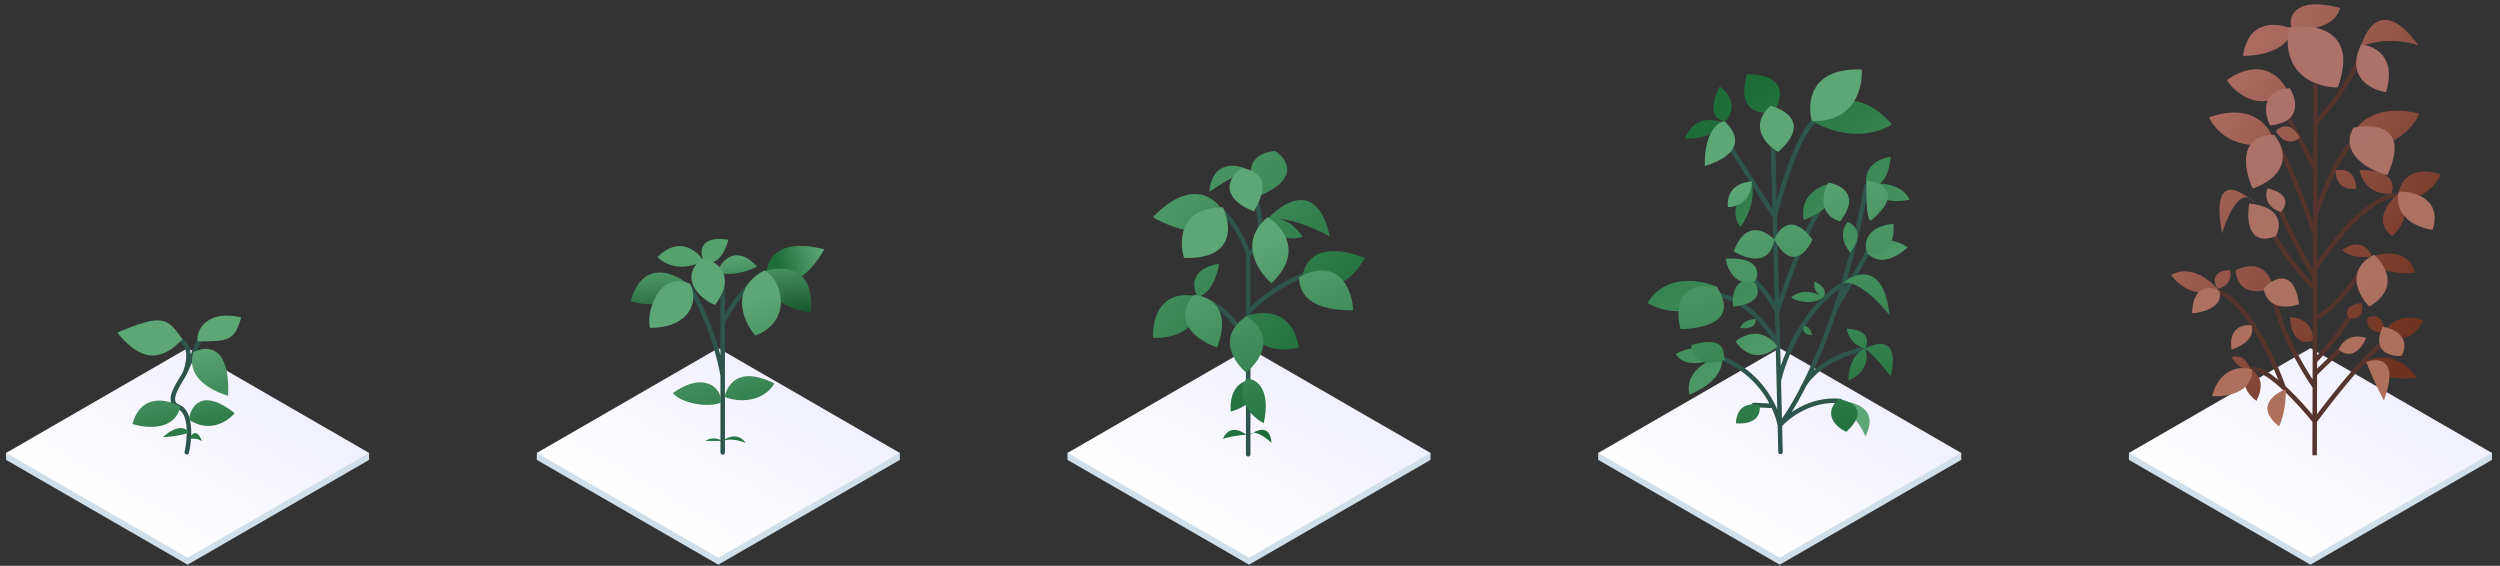 <svg width="1109" height="251" viewBox="0 0 1109 251" fill="none" xmlns="http://www.w3.org/2000/svg">
<rect x="0" y="0" width="1109" height="251" fill="#333333" stroke="none"/>
<path d="M163.738 200.902L160.124 200.902L160.125 204L163.738 204L163.738 200.902Z" fill="#D1DFEA"/>
<path d="M6.296 200.901L2.683 200.901L2.683 203.999L6.297 203.999L6.296 200.901Z" fill="#D1DFEA"/>
<rect width="92.953" height="92.953" transform="matrix(0.866 0.5 -0.866 0.5 83.213 157.54)" fill="#D1DFEA"/>
<rect width="92.953" height="92.953" transform="matrix(0.866 0.5 -0.866 0.5 83.213 154.442)" fill="url(#paint0_linear)"/>
<path d="M82.862 200.638C84.149 194.849 85.178 182.691 79.003 180.375C72.827 178.059 80.653 168.5 81.987 165.5M81.987 165.5C83.317 162.5 85.947 152.779 79.003 150.463M81.987 165.5L88.655 150.463" stroke="#2D554C" stroke-width="2" stroke-linecap="round"/>
<path d="M80.938 150.463C74.183 140.813 72.06 139.077 51.99 147.568C57.78 154.322 67.429 164.936 80.938 150.463Z" fill="url(#paint1_linear)"/>
<path d="M106.99 140.813C90.587 136.954 86.727 147.889 87.692 151.427H87.692C100.815 151.427 104.096 151.427 106.99 140.813Z" fill="url(#paint2_linear)"/>
<path d="M85.762 156.252C91.23 153.358 102.166 152.393 101.201 175.551C91.552 172.656 82.674 166.287 85.762 156.252Z" fill="url(#paint3_linear)"/>
<path d="M79.973 180.376C74.505 177.159 62.604 174.2 58.745 188.095C64.856 190.025 77.657 191.183 79.973 180.376Z" fill="url(#paint4_linear)"/>
<path d="M83.832 186.165C84.476 180.376 89.429 171.691 104.095 183.27C101.201 186.808 93.096 192.34 83.832 186.165Z" fill="url(#paint5_linear)"/>
<path d="M83.832 194.849C84.797 192.598 87.306 189.639 89.622 195.814C88.978 195.171 86.92 194.077 83.832 194.849Z" fill="url(#paint6_linear)"/>
<path d="M83.832 191.954C82.867 190.025 79.201 187.709 72.253 193.884C74.183 193.884 79.201 193.498 83.832 191.954Z" fill="url(#paint7_linear)"/>
<path d="M399.163 200.902L395.549 200.902L395.55 204L399.163 204L399.163 200.902Z" fill="#D1DFEA"/>
<path d="M241.721 200.901L238.108 200.901L238.108 203.998L241.722 203.998L241.721 200.901Z" fill="#D1DFEA"/>
<rect width="92.953" height="92.953" transform="matrix(0.866 0.5 -0.866 0.5 318.638 157.54)" fill="#D1DFEA"/>
<rect width="92.953" height="92.953" transform="matrix(0.866 0.5 -0.866 0.5 318.638 154.442)" fill="url(#paint8_linear)"/>
<path d="M340.135 121.649C339.852 115.699 344.555 105.158 365.637 110.599C361.386 118.532 350.334 131.85 340.135 121.649Z" fill="url(#paint9_linear)"/>
<path d="M320.585 200.705V166.703M320.585 123.35V142.901M320.585 142.901C325.962 133.565 329.501 128.824 337.586 121.65M320.585 142.901V166.703M320.585 166.703C319.451 159.619 314.974 141.881 306.134 127.6" stroke="#2D554C" stroke-width="2" stroke-linecap="round"/>
<path d="M337.584 120.8C345.802 117.683 361.726 116.89 359.686 138.651C352.602 137.801 338.264 133.041 337.584 120.8Z" fill="url(#paint10_linear)"/>
<path d="M318.033 120.8C320.017 115.7 326.364 108.049 335.884 118.25C332.767 119.95 324.834 122.841 318.033 120.8Z" fill="url(#paint11_linear)"/>
<path d="M312.083 115.699C310.383 111.732 310.213 104.308 323.133 106.348C321.999 110.882 318.202 119.099 312.083 115.699C301.881 121.139 294.232 116.832 291.683 113.999C301.204 104.479 309.25 111.165 312.083 115.699Z" fill="url(#paint12_linear)"/>
<path d="M306.134 126.75C299.617 121.083 285.223 114.509 279.782 133.551C285.166 135.534 297.973 136.951 306.134 126.75Z" fill="url(#paint13_linear)"/>
<path d="M339.281 119.949C347.787 125.05 351.187 142.901 335.031 148.851C327.385 139.501 325.685 126.75 339.281 119.949Z" fill="url(#paint14_linear)"/>
<path d="M306.131 125.9C310.381 134.4 305.281 145.451 288.28 145.451C286.582 137.801 292.533 119.949 306.131 125.9Z" fill="url(#paint15_linear)"/>
<path d="M311.231 114.849C317.181 114.849 327.382 121.65 317.181 135.251C310.381 132.7 301.03 123.35 311.231 114.849Z" fill="url(#paint16_linear)"/>
<path d="M321.435 176.053C322.285 172.086 326.535 161.602 343.533 170.103C338.436 178.603 327.385 178.603 321.435 176.053Z" fill="url(#paint17_linear)"/>
<path d="M319.735 178.603C320.582 172.653 312.764 164.152 298.483 174.353C301.598 178.603 313.784 181.154 319.735 178.603Z" fill="url(#paint18_linear)"/>
<path d="M320.582 195.605C322.568 193.905 327.389 191.694 330.786 196.455C328.8 195.605 323.979 194.245 320.582 195.605H312.934C315.654 193.564 319.166 194.755 320.582 195.605Z" fill="url(#paint19_linear)"/>
<path d="M634.588 200.902L630.975 200.902L630.975 204L634.589 204L634.588 200.902Z" fill="#D1DFEA"/>
<path d="M477.147 200.901L473.533 200.901L473.534 203.998L477.147 203.998L477.147 200.901Z" fill="#D1DFEA"/>
<rect width="92.953" height="92.953" transform="matrix(0.866 0.5 -0.866 0.5 554.063 157.54)" fill="#D1DFEA"/>
<rect width="92.953" height="92.953" transform="matrix(0.866 0.5 -0.866 0.5 554.063 154.442)" fill="url(#paint20_linear)"/>
<path d="M553.699 201.532V153.239M553.699 112.707C552.836 109.257 549.214 100.461 541.625 92.872M553.699 112.707C557.723 110.982 563.358 101.84 553.699 79.073M553.699 112.707V138.578M553.699 138.578C557.723 133.979 570.084 123.573 587.332 118.743M553.699 138.578V153.239M553.699 153.239C551.974 148.927 546.282 139.096 537.313 134.266" stroke="#2D554C" stroke-width="2" stroke-linecap="round"/>
<path d="M542.488 93.734C539.038 87.41 528 79.074 511.442 96.321C520.066 101.495 538.348 108.222 542.488 93.734Z" fill="url(#paint21_linear)"/>
<path d="M554.561 75.625C549.099 72.75 537.831 70.623 536.451 85.111C541.05 81.949 551.112 75.625 554.561 75.625Z" fill="url(#paint22_linear)"/>
<path d="M565.772 67C570.946 70.45 576.811 79.246 558.873 86.835C549.214 71.657 559.448 67.287 565.772 67Z" fill="url(#paint23_linear)"/>
<path d="M567.572 97.121C570.576 97.736 574.211 99.856 577.846 104.945C574.683 106.382 566.98 107.015 561.46 98.046C568.647 89.71 584.4 79.418 589.919 104.945C584.89 102.102 575.037 97.596 567.572 97.121Z" fill="url(#paint24_linear)"/>
<path d="M577.846 123.055C578.133 116.731 584.055 106.152 605.442 114.431C601.705 121.618 590.954 133.404 577.846 123.055Z" fill="url(#paint25_linear)"/>
<path d="M511.442 149.789C511.442 130.472 524.665 129.667 531.277 131.679C528.977 127.654 527.655 119.088 540.763 117.018C540.188 121.33 537.486 130.299 531.277 131.679C533.346 147.547 518.916 150.364 511.442 149.789Z" fill="url(#paint26_linear)"/>
<path d="M552.836 140.303C559.448 137.716 573.361 136.853 576.121 154.101C569.222 156.113 554.906 156.171 552.836 140.303Z" fill="url(#paint27_linear)"/>
<path d="M554.561 168.761C551.399 168.761 545.247 171.521 545.937 182.56C550.824 181.41 559.391 177.04 554.561 168.761Z" fill="url(#paint28_linear)"/>
<path d="M552.836 192.908C550.537 190.896 545.247 188.424 542.488 194.633C544.5 194.058 549.387 192.908 552.836 192.908Z" fill="url(#paint29_linear)"/>
<path d="M555.895 191.977C555.407 192.273 554.955 192.593 554.561 192.908C554.848 192.335 555.314 192.049 555.895 191.977C558.962 190.118 563.452 189.214 564.047 196.358C561.998 194.536 558.109 191.704 555.895 191.977Z" fill="url(#paint30_linear)"/>
<path d="M576.12 123.055C576.694 127.942 577.844 137.716 600.266 137.716C599.979 128.804 594.057 113.396 576.12 123.055Z" fill="url(#paint31_linear)"/>
<path d="M529.551 130.817C535.875 131.104 546.798 136.163 539.899 154.101C532.138 151.514 519.202 143.235 529.551 130.817Z" fill="url(#paint32_linear)"/>
<path d="M542.489 92.009C546.226 99.771 548.008 115.121 525.241 114.431C522.942 106.957 523.172 92.009 542.489 92.009Z" fill="url(#paint33_linear)"/>
<path d="M550.249 74.761C555.998 74.761 565.255 78.556 556.286 93.734C549.674 91.434 539.211 84.42 550.249 74.761Z" fill="url(#paint34_linear)"/>
<path d="M562.322 96.321C568.934 100.346 578.535 111.844 564.047 125.642C558.011 120.468 549.214 107.36 562.322 96.321Z" fill="url(#paint35_linear)"/>
<path d="M552.836 140.303C558.585 143.465 566.634 152.894 552.836 165.312C547.374 160.713 539.728 149.272 552.836 140.303Z" fill="url(#paint36_linear)"/>
<path d="M552.836 167.899C556.861 167.899 564.047 171.866 560.598 187.734C555.702 185.147 547.296 177.558 552.836 167.899Z" fill="url(#paint37_linear)"/>
<path d="M870.013 200.903L866.4 200.903L866.4 204L870.014 204L870.013 200.903Z" fill="#D1DFEA"/>
<path d="M712.572 200.901L708.958 200.901L708.959 203.998L712.572 203.998L712.572 200.901Z" fill="#D1DFEA"/>
<rect width="92.953" height="92.953" transform="matrix(0.866 0.5 -0.866 0.5 789.489 157.54)" fill="#D1DFEA"/>
<rect width="92.953" height="92.953" transform="matrix(0.866 0.5 -0.866 0.5 789.489 154.442)" fill="url(#paint38_linear)"/>
<path d="M789.838 200.482L789.55 188.607M786.459 61.379L787.304 96.155M787.304 96.155C790.49 82.734 798.927 55.133 807.191 52.097M787.304 96.155L764.469 60.44M787.304 96.155L788.334 138.564M788.334 138.564C792.218 126.303 801.778 99.484 808.948 90.301M788.334 138.564C786.77 134.826 781.824 126.254 774.555 121.877M788.334 138.564L788.684 152.983M788.684 152.983C785.228 146.34 774.945 132.57 761.471 130.638M788.684 152.983L789.076 169.099M789.076 169.099C791.361 158.464 800.959 134.528 821.072 123.864M789.076 169.099L789.55 188.607M789.55 188.607C791.999 185.558 795.399 180.319 799.25 172.923M789.55 188.607C793.096 184.522 803.396 176.658 816.223 177.884M789.55 188.607C789.131 186.384 788.179 183.352 786.563 180.032M762.816 158.657C775.436 162.99 782.8 172.296 786.563 180.032M827.917 82.638C824.129 103.85 819.255 122.03 814.17 137.126M814.17 137.126L829.262 110.656M814.17 137.126C809.12 152.117 803.862 164.067 799.25 172.923M799.25 172.923C800.932 168.475 808.912 158.592 827.383 154.636M786.563 180.032L778.018 179.667" stroke="#2D554C" stroke-width="2" stroke-linecap="round"/>
<path d="M803.74 53.644C808.846 46.519 823.098 36.847 839.262 55.161C834.313 58.622 820.28 63.163 803.74 53.644Z" fill="url(#paint39_linear)"/>
<path d="M786.969 49.538C790.593 44.044 793.267 33.031 774.969 32.927C772.707 39.609 771.939 52.285 786.969 49.538Z" fill="url(#paint40_linear)"/>
<path d="M765.353 53.799C765.157 54.024 764.947 54.264 764.724 54.52C759.701 61.084 751.136 61.847 747.482 61.409C751.298 51.404 760.567 52.647 764.724 54.52C764.947 54.264 765.157 54.024 765.353 53.799C757.207 52.805 760.3 43.089 762.874 38.342C769.97 43.717 768.578 49.471 766.218 52.809C770.02 48.459 766.814 52.186 765.739 53.439C765.635 53.566 765.53 53.689 765.425 53.807C765.417 53.816 765.417 53.816 765.424 53.807C765.4 53.804 765.377 53.802 765.353 53.799Z" fill="url(#paint41_linear)"/>
<path d="M777.135 81.316C773.034 84.813 766.282 93.562 772.079 100.588C774.466 97.583 778.818 89.522 777.135 81.316Z" fill="url(#paint42_linear)"/>
<path d="M827.953 81.792C827.254 78.373 828.416 71.136 838.648 69.539C838.489 73.242 837.264 79.138 833.88 81.419C838.822 81.662 844.594 83.336 847.152 88.543C842.3 89.748 831.666 90.085 827.953 81.792Z" fill="url(#paint43_linear)"/>
<path d="M828.344 112.312C830.192 108.719 836.36 103.164 846.249 109.687C842.71 113.208 834.173 118.661 828.344 112.312Z" fill="url(#paint44_linear)"/>
<path d="M812.729 81.142C807.606 82.053 797.922 86.61 800.166 97.551C805.607 95.807 815.736 90.082 812.729 81.142Z" fill="url(#paint45_linear)"/>
<path d="M820.732 111.987C814.291 104.086 819.618 98.382 819.618 98.382C822.671 99.642 827.168 104.127 820.732 111.987Z" fill="url(#paint46_linear)"/>
<path d="M815.377 177.848C822.155 177.855 834.052 181.018 827.413 193.613C826.934 191.616 823.855 185.666 815.377 177.848Z" fill="url(#paint47_linear)"/>
<path d="M777.83 124.558C780.516 127.78 782.485 134.586 768.866 136.038C768.213 131.491 769.092 122.83 777.83 124.558Z" fill="url(#paint48_linear)"/>
<path d="M761.618 127.255C754.689 124.135 738.828 121.198 730.807 134.412C737.698 138.378 753.509 142.499 761.618 127.255Z" fill="url(#paint49_linear)"/>
<path d="M743.4 156.98C752.427 151.943 760.693 155.459 763.698 157.847C765.492 166.736 754.919 173.006 749.407 175.03C747.773 167.651 752.923 162.751 758.069 160.04C748.836 162.785 744.488 159.411 743.4 156.98Z" fill="url(#paint50_linear)"/>
<path d="M788.442 153.82C786.213 150.09 779.386 144.369 769.912 151.334C772.278 155.389 779.296 161.564 788.442 153.82Z" fill="url(#paint51_linear)"/>
<path d="M803.73 53.643C801.53 45.641 802.881 29.883 825.886 30.865C826.393 38.795 822.673 54.453 803.73 53.643Z" fill="url(#paint52_linear)"/>
<path d="M811.034 81.069C808.586 85.484 806.199 95.097 816.232 98.237C825.548 86.434 816.649 81.874 811.034 81.069Z" fill="url(#paint53_linear)"/>
<path d="M828.022 80.1C834.764 80.953 844.558 85.721 829.801 97.969C827.8 97.206 827.781 85.739 828.022 80.1Z" fill="url(#paint54_linear)"/>
<path d="M828.341 112.311C826.806 108.574 826.971 100.73 839.914 99.249C840.543 104.359 839.109 114.127 828.341 112.311Z" fill="url(#paint55_linear)"/>
<path d="M817.614 125.41C823.469 120.576 835.779 116.696 838.18 139.845C834.168 134.59 824.437 124.346 817.614 125.41Z" fill="url(#paint56_linear)"/>
<path d="M761.613 127.255C762.386 128.982 774.422 144.748 745.558 146.057C743.334 138.619 743.431 124.445 761.613 127.255Z" fill="url(#paint57_linear)"/>
<path d="M785.38 46.928C792.368 48.639 802.823 55.13 788.742 67.407C783.506 64.359 775.503 55.996 785.38 46.928Z" fill="url(#paint58_linear)"/>
<path d="M764.755 53.673C769.944 57.849 775.512 67.69 756.278 73.647C755.954 67.984 757.196 56.062 764.755 53.673Z" fill="url(#paint59_linear)"/>
<path d="M827.38 154.636C832.882 151.481 842.851 149.535 838.717 166.982C836.581 164.067 831.323 157.515 827.38 154.636C828.655 157.797 828.964 165.04 819.997 168.725C819.872 165.048 821.174 157.082 827.38 154.636C821.347 153.022 819.47 148.084 819.285 145.817C829.434 146.25 828.911 151.877 827.38 154.636Z" fill="url(#paint60_linear)"/>
<path d="M815.41 177.002C821.023 177.806 829.603 181.844 819.022 191.56C814.866 189.688 808.326 184.155 815.41 177.002Z" fill="url(#paint61_linear)"/>
<path d="M765.316 159.611C763.624 159.538 768.359 147.878 750.345 153.04C750.176 156.987 752.934 163.827 765.316 159.611Z" fill="url(#paint62_linear)"/>
<path d="M787.08 106.313C788.989 101.31 795.051 94.282 804.032 106.189C801.523 112.013 794.622 120.192 787.08 106.313C785.207 118.434 774.29 114.804 769.066 111.474C774.235 97.46 783.229 102.194 787.08 106.313Z" fill="url(#paint63_linear)"/>
<path d="M777.169 80.47C777 84.417 775.339 91.576 766.514 91.877C766.107 88.188 766.962 81.39 777.169 80.47Z" fill="url(#paint64_linear)"/>
<path d="M780.554 179.749C777.207 178.759 770.42 178.978 770.044 187.774C773.979 188.224 781.59 187.25 780.554 179.749Z" fill="url(#paint65_linear)"/>
<path d="M794.454 132.047C798.627 128.216 804.078 129.4 807.324 130.952C805.816 129.837 804.305 127.823 804.928 124.868C807.147 125.81 811.04 128.519 808.867 131.815C803.957 135.672 797.213 133.577 794.454 132.047Z" fill="url(#paint66_linear)"/>
<path d="M778.797 141.546C777.105 141.473 773.348 142.16 771.85 145.485C774.375 145.876 779.3 145.634 778.797 141.546Z" fill="url(#paint67_linear)"/>
<path d="M799.829 144.986C800.7 144.458 802.737 144.432 803.917 148.55C802.494 148.771 799.684 148.369 799.829 144.986Z" fill="url(#paint68_linear)"/>
<path d="M778.674 124.594C780.522 121.002 780.483 113.995 765.539 114.713C766.192 119.26 769.733 127.602 778.674 124.594Z" fill="url(#paint69_linear)"/>
<path d="M1105.44 200.902L1101.83 200.902L1101.83 204L1105.44 204L1105.44 200.902Z" fill="#D1DFEA"/>
<path d="M947.997 200.901L944.384 200.901L944.384 203.998L947.998 203.998L947.997 200.901Z" fill="#D1DFEA"/>
<rect width="92.953" height="92.953" transform="matrix(0.866 0.5 -0.866 0.5 1024.91 157.54)" fill="#D1DFEA"/>
<rect width="92.953" height="92.953" transform="matrix(0.866 0.5 -0.866 0.5 1024.91 154.442)" fill="url(#paint70_linear)"/>
<path d="M1026.77 201.95L1026.81 186.796M1027.18 37.305L1027.14 54.506M1027.14 54.506C1031.55 50.334 1041.95 38.031 1048.23 22.195M1027.14 54.506L1027.09 74.985M1027.04 95.463C1030.79 84.749 1039.6 63.3 1044.84 63.208M1027.04 95.463L1027.01 104.473M1027.04 95.463L1027.09 74.985M1027.01 104.473C1024.88 97.685 1018.58 80.047 1010.43 63.807M1027.01 104.473L1026.98 119.218M1027.09 74.985L1015.15 52.258M1026.98 119.218C1033.89 108.449 1050.83 86.858 1063.28 86.641M1026.98 119.218L1026.97 123.723M1026.96 128.228C1020.9 122.054 1008.07 106.933 1005.26 95.842M1026.96 128.228L1026.97 123.723M1026.96 128.228L1026.92 141.334M1026.97 123.723C1023.59 116.546 1016.06 104.664 1010.92 91.648M1026.92 141.334C1030.86 139.627 1040.96 132.08 1049.85 115.543M1026.92 141.334L1026.88 160.174M1026.85 171.642C1021.31 163.547 1010.03 144.249 1009.16 131.814M1026.85 171.642L1026.86 165.908M1026.85 171.642L1026.81 186.796M1026.88 160.174C1030.36 156.564 1038.6 147.192 1043.7 138.585M1026.88 160.174L1026.86 165.908M1026.86 165.908L1040.66 152.562M1026.81 186.796C1033.65 177.53 1049.27 157.655 1057.05 152.277M1026.81 186.796C1023.26 182.374 1018.11 176.566 1013 171.883M995.83 166.448C998.067 160.565 1005.5 165.015 1013 171.883M1013 171.883C1008.45 158.993 996.057 132.37 982.886 128.995" stroke="#55342D" stroke-width="2"/>
<path d="M1016.92 12.91C1014.37 8.039 1017.64 -2.01 1038.06 3.532C1035.6 12.748 1022.94 13.624 1016.92 12.91C1015.12 22.77 1001.56 24.918 995.005 24.759C997.342 8.336 1010.59 10.017 1016.92 12.91Z" fill="url(#paint71_linear)"/>
<path d="M1047.38 20.571C1049.69 11.794 1057.99 -0.582 1072.78 20.129C1068.65 18.563 1057.8 16.458 1047.38 20.571Z" fill="url(#paint72_linear)"/>
<path d="M1014.95 40.794C1012.39 34.559 1003.36 24.777 987.817 35.532C991.467 41.202 1002 50.193 1014.95 40.794Z" fill="url(#paint73_linear)"/>
<path d="M1008.78 63.017C1007.3 56.49 999.457 45.159 979.909 52.052C982.466 57.741 991.822 67.899 1008.78 63.017Z" fill="url(#paint74_linear)"/>
<path d="M1020.22 61.179C1018.81 58.129 1014.68 53.239 1009.52 58.089C1010.93 60.795 1015.05 65.201 1020.22 61.179Z" fill="url(#paint75_linear)"/>
<path d="M1043.16 60.78C1044.98 55.288 1053.55 45.528 1073.31 50.426C1069.88 57.585 1059.05 69.677 1043.16 60.78Z" fill="url(#paint76_linear)"/>
<path d="M1064.09 85.808C1064.55 81.158 1068.94 72.945 1082.79 77.292C1080.42 82.247 1073.35 90.889 1064.09 85.808C1070.13 94.221 1064.64 101.907 1061.14 104.698C1052.5 98.296 1059.51 89.437 1064.09 85.808Z" fill="url(#paint77_linear)"/>
<path d="M1036.05 75.648C1039.04 74.776 1045.05 75.163 1045.2 83.679C1042.21 84.278 1036.18 83.509 1036.05 75.648Z" fill="url(#paint78_linear)"/>
<path d="M1000.24 90.195C999.392 89.376 998.459 88.556 997.483 87.798C992.408 85.857 987.689 96.808 985.722 103.554C981.285 80.048 990.473 82.349 997.483 87.798C998.395 88.147 999.319 88.913 1000.24 90.195Z" fill="url(#paint79_linear)"/>
<path d="M1052.28 113.863C1057.44 111.862 1068.45 110.469 1071.25 120.904C1065.26 121.555 1053.06 121.057 1052.28 113.863C1043.78 114.734 1039.96 112.194 1039.12 110.815C1046.89 105.438 1051.13 110.606 1052.28 113.863Z" fill="url(#paint80_linear)"/>
<path d="M1057.78 147.35C1059.36 144.046 1065 138.378 1074.9 142.137C1073.07 146.538 1067.07 153.741 1057.78 147.35C1054.78 147.675 1049.09 146.846 1050.3 140.927C1056.15 138.204 1057.73 144.074 1057.78 147.35Z" fill="url(#paint81_linear)"/>
<path d="M1042.1 141.07C1040.7 139.183 1039.87 135.211 1047.72 134.419C1048.32 137.139 1048.02 142.277 1042.1 141.07Z" fill="url(#paint82_linear)"/>
<path d="M1049 160.608C1053.33 158.076 1064 155.924 1072.07 167.579C1066.62 168.492 1054.38 168.378 1049 160.608Z" fill="url(#paint83_linear)"/>
<path d="M998.247 163.949C1001 164.993 1005.39 169.23 1000.95 177.826C997.627 175.427 992.439 169.292 998.247 163.949C993.659 164.028 990.807 160.256 989.954 158.359C995.175 156.958 997.658 161.502 998.247 163.949Z" fill="url(#paint84_linear)"/>
<path d="M963.096 121.967C971.537 117.234 980.344 124.125 983.692 128.162C982.006 125.461 980.764 120.022 989.284 119.873C989.87 122.105 989.57 126.886 983.692 128.162C973.94 132.918 965.898 126.014 963.096 121.967Z" fill="url(#paint85_linear)"/>
<path d="M1008.27 127.734C1007.64 122.83 1003.45 114.385 991.742 119.831C991.823 124.471 995.242 132.548 1008.27 127.734Z" fill="url(#paint86_linear)"/>
<path d="M1025.89 151.181C1026.38 147.896 1025.06 141.203 1015.87 140.707C1015.95 145.347 1018.07 153.938 1025.89 151.181Z" fill="url(#paint87_linear)"/>
<path d="M1060.81 85.865C1062.39 82.288 1061.77 75.2 1046.7 75.462C1047.31 79.274 1050.99 86.691 1060.81 85.865Z" fill="url(#paint88_linear)"/>
<path d="M999.066 163.935C994.668 162.374 984.946 162.543 981.241 175.713C987.259 176.154 999.248 174.417 999.066 163.935Z" fill="url(#paint89_linear)"/>
<path d="M984.525 128.967C980.664 126.85 972.835 125.894 972.407 139.007C977.318 138.649 986.617 136.139 984.525 128.967Z" fill="url(#paint90_linear)"/>
<path d="M1056.92 144.908C1061.58 145.646 1069.78 149.271 1065.34 157.867C1060.43 158.225 1051.87 156.135 1056.92 144.908Z" fill="url(#paint91_linear)"/>
<path d="M1037.43 155.076C1038.47 152.328 1042.38 147.454 1049.63 149.949C1048.06 153.799 1043.42 160.214 1037.43 155.076Z" fill="url(#paint92_linear)"/>
<path d="M1013.97 172.685C1008.54 174.691 1000.34 180.786 1010.98 189.119C1012.04 187.19 1014.12 181.201 1013.97 172.685Z" fill="url(#paint93_linear)"/>
<path d="M998.724 144.282C995.164 143.798 988.415 145.281 989.897 155.084C993.701 153.926 1000.79 150.144 998.724 144.282Z" fill="url(#paint94_linear)"/>
<path d="M1004.17 127.806C1008.47 123.362 1017.62 118.562 1019.87 134.904C1015.25 136.622 1005.66 137.608 1004.17 127.806Z" fill="url(#paint95_linear)"/>
<path d="M1043.91 56.672C1053.16 54.6 1069.14 55.906 1059.03 77.706C1051.34 75.656 1037.56 68.579 1043.91 56.672Z" fill="url(#paint96_linear)"/>
<path d="M1015.27 12.12C1026.44 10.287 1046.43 13.052 1037.04 38.771C1028.31 38.923 1011.72 33.806 1015.27 12.12Z" fill="url(#paint97_linear)"/>
<path d="M1047.37 19.752C1053.11 20.198 1063.36 25.044 1058.39 40.857C1051.81 39.879 1040.41 34.289 1047.37 19.752Z" fill="url(#paint98_linear)"/>
<path d="M1008.73 59.741C1013.19 64.851 1017.55 76.789 999.308 83.659C995.62 75.805 992.34 60.026 1008.73 59.741Z" fill="url(#paint99_linear)"/>
<path d="M1015.74 39.142C1018.83 44.002 1021.41 54.113 1007.02 55.675C1004.47 50.428 1002.64 39.775 1015.74 39.142Z" fill="url(#paint100_linear)"/>
<path d="M1053.09 113.029C1058.08 117.311 1064.66 127.899 1051.03 136C1046.3 131.168 1040.09 119.808 1053.09 113.029Z" fill="url(#paint101_linear)"/>
<path d="M1064.07 84.989C1070.9 84.87 1083.47 88.092 1079.12 101.928C1073.1 101.214 1061.66 96.826 1064.07 84.989Z" fill="url(#paint102_linear)"/>
<path d="M1049.82 160.594C1055.25 158.588 1064.38 159.194 1057.49 177.661C1055.51 173.873 1051.21 165.156 1049.82 160.594Z" fill="url(#paint103_linear)"/>
<path d="M1009.51 104.778C1011.9 100.641 1012.89 91.941 997.783 90.238C996.537 97.085 997.136 109.58 1009.51 104.778Z" fill="url(#paint104_linear)"/>
<path d="M1011.78 94.09C1014.2 91.591 1016.39 85.983 1005.86 83.545C1004.81 86.02 1004.53 91.595 1011.78 94.09Z" fill="url(#paint105_linear)"/>
<defs>
<linearGradient id="paint0_linear" x1="46.476" y1="0" x2="46.476" y2="92.953" gradientUnits="userSpaceOnUse">
<stop stop-color="#F1F0FF"/>
<stop offset="1" stop-color="white"/>
</linearGradient>
<linearGradient id="paint1_linear" x1="94.088" y1="152.516" x2="103.6" y2="197.898" gradientUnits="userSpaceOnUse">
<stop stop-color="#5DA676"/>
<stop offset="1" stop-color="#1E6D39"/>
</linearGradient>
<linearGradient id="paint2_linear" x1="94.088" y1="152.516" x2="103.6" y2="197.898" gradientUnits="userSpaceOnUse">
<stop stop-color="#5DA676"/>
<stop offset="1" stop-color="#1E6D39"/>
</linearGradient>
<linearGradient id="paint3_linear" x1="94.088" y1="152.516" x2="103.6" y2="197.898" gradientUnits="userSpaceOnUse">
<stop stop-color="#5DA676"/>
<stop offset="1" stop-color="#1E6D39"/>
</linearGradient>
<linearGradient id="paint4_linear" x1="94.088" y1="152.516" x2="103.6" y2="197.898" gradientUnits="userSpaceOnUse">
<stop stop-color="#5DA676"/>
<stop offset="1" stop-color="#1E6D39"/>
</linearGradient>
<linearGradient id="paint5_linear" x1="94.088" y1="152.516" x2="103.6" y2="197.898" gradientUnits="userSpaceOnUse">
<stop stop-color="#5DA676"/>
<stop offset="1" stop-color="#1E6D39"/>
</linearGradient>
<linearGradient id="paint6_linear" x1="94.088" y1="152.516" x2="103.6" y2="197.898" gradientUnits="userSpaceOnUse">
<stop stop-color="#5DA676"/>
<stop offset="1" stop-color="#1E6D39"/>
</linearGradient>
<linearGradient id="paint7_linear" x1="94.088" y1="152.516" x2="103.6" y2="197.898" gradientUnits="userSpaceOnUse">
<stop stop-color="#5DA676"/>
<stop offset="1" stop-color="#1E6D39"/>
</linearGradient>
<linearGradient id="paint8_linear" x1="46.476" y1="0" x2="46.476" y2="92.953" gradientUnits="userSpaceOnUse">
<stop stop-color="#F1F0FF"/>
<stop offset="1" stop-color="white"/>
</linearGradient>
<linearGradient id="paint9_linear" x1="364.788" y1="112.299" x2="344.916" y2="117.907" gradientUnits="userSpaceOnUse">
<stop stop-color="#5DA676"/>
<stop offset="1" stop-color="#1E6D39"/>
</linearGradient>
<linearGradient id="paint10_linear" x1="341.078" y1="113.322" x2="343.395" y2="140.842" gradientUnits="userSpaceOnUse">
<stop stop-color="#55A26F"/>
<stop offset="1" stop-color="#15532A"/>
</linearGradient>
<linearGradient id="paint11_linear" x1="341.078" y1="113.322" x2="343.395" y2="140.842" gradientUnits="userSpaceOnUse">
<stop stop-color="#55A26F"/>
<stop offset="1" stop-color="#15532A"/>
</linearGradient>
<linearGradient id="paint12_linear" x1="341.078" y1="113.322" x2="343.395" y2="140.842" gradientUnits="userSpaceOnUse">
<stop stop-color="#55A26F"/>
<stop offset="1" stop-color="#15532A"/>
</linearGradient>
<linearGradient id="paint13_linear" x1="341.078" y1="113.322" x2="343.395" y2="140.842" gradientUnits="userSpaceOnUse">
<stop stop-color="#55A26F"/>
<stop offset="1" stop-color="#15532A"/>
</linearGradient>
<linearGradient id="paint14_linear" x1="332.704" y1="133.148" x2="351.157" y2="197.092" gradientUnits="userSpaceOnUse">
<stop stop-color="#5DA676"/>
<stop offset="1" stop-color="#1E6D39"/>
</linearGradient>
<linearGradient id="paint15_linear" x1="332.704" y1="133.148" x2="351.157" y2="197.092" gradientUnits="userSpaceOnUse">
<stop stop-color="#5DA676"/>
<stop offset="1" stop-color="#1E6D39"/>
</linearGradient>
<linearGradient id="paint16_linear" x1="332.704" y1="133.148" x2="351.157" y2="197.092" gradientUnits="userSpaceOnUse">
<stop stop-color="#5DA676"/>
<stop offset="1" stop-color="#1E6D39"/>
</linearGradient>
<linearGradient id="paint17_linear" x1="332.704" y1="133.148" x2="351.157" y2="197.092" gradientUnits="userSpaceOnUse">
<stop stop-color="#5DA676"/>
<stop offset="1" stop-color="#1E6D39"/>
</linearGradient>
<linearGradient id="paint18_linear" x1="332.704" y1="133.148" x2="351.157" y2="197.092" gradientUnits="userSpaceOnUse">
<stop stop-color="#5DA676"/>
<stop offset="1" stop-color="#1E6D39"/>
</linearGradient>
<linearGradient id="paint19_linear" x1="332.704" y1="133.148" x2="351.157" y2="197.092" gradientUnits="userSpaceOnUse">
<stop stop-color="#5DA676"/>
<stop offset="1" stop-color="#1E6D39"/>
</linearGradient>
<linearGradient id="paint20_linear" x1="46.476" y1="0" x2="46.476" y2="92.953" gradientUnits="userSpaceOnUse">
<stop stop-color="#F1F0FF"/>
<stop offset="1" stop-color="white"/>
</linearGradient>
<linearGradient id="paint21_linear" x1="463.148" y1="98.908" x2="562.467" y2="187.394" gradientUnits="userSpaceOnUse">
<stop stop-color="#5DA676"/>
<stop offset="1" stop-color="#1E6D39"/>
</linearGradient>
<linearGradient id="paint22_linear" x1="463.148" y1="98.908" x2="562.467" y2="187.394" gradientUnits="userSpaceOnUse">
<stop stop-color="#5DA676"/>
<stop offset="1" stop-color="#1E6D39"/>
</linearGradient>
<linearGradient id="paint23_linear" x1="463.148" y1="98.908" x2="562.467" y2="187.394" gradientUnits="userSpaceOnUse">
<stop stop-color="#5DA676"/>
<stop offset="1" stop-color="#1E6D39"/>
</linearGradient>
<linearGradient id="paint24_linear" x1="463.148" y1="98.908" x2="562.467" y2="187.394" gradientUnits="userSpaceOnUse">
<stop stop-color="#5DA676"/>
<stop offset="1" stop-color="#1E6D39"/>
</linearGradient>
<linearGradient id="paint25_linear" x1="463.148" y1="98.908" x2="562.467" y2="187.394" gradientUnits="userSpaceOnUse">
<stop stop-color="#5DA676"/>
<stop offset="1" stop-color="#1E6D39"/>
</linearGradient>
<linearGradient id="paint26_linear" x1="463.148" y1="98.908" x2="562.467" y2="187.394" gradientUnits="userSpaceOnUse">
<stop stop-color="#5DA676"/>
<stop offset="1" stop-color="#1E6D39"/>
</linearGradient>
<linearGradient id="paint27_linear" x1="463.148" y1="98.908" x2="562.467" y2="187.394" gradientUnits="userSpaceOnUse">
<stop stop-color="#5DA676"/>
<stop offset="1" stop-color="#1E6D39"/>
</linearGradient>
<linearGradient id="paint28_linear" x1="463.148" y1="98.908" x2="562.467" y2="187.394" gradientUnits="userSpaceOnUse">
<stop stop-color="#5DA676"/>
<stop offset="1" stop-color="#1E6D39"/>
</linearGradient>
<linearGradient id="paint29_linear" x1="463.148" y1="98.908" x2="562.467" y2="187.394" gradientUnits="userSpaceOnUse">
<stop stop-color="#5DA676"/>
<stop offset="1" stop-color="#1E6D39"/>
</linearGradient>
<linearGradient id="paint30_linear" x1="463.148" y1="98.908" x2="562.467" y2="187.394" gradientUnits="userSpaceOnUse">
<stop stop-color="#5DA676"/>
<stop offset="1" stop-color="#1E6D39"/>
</linearGradient>
<linearGradient id="paint31_linear" x1="582.433" y1="100.094" x2="609.334" y2="187.731" gradientUnits="userSpaceOnUse">
<stop stop-color="#5DA676"/>
<stop offset="1" stop-color="#1E6D39"/>
</linearGradient>
<linearGradient id="paint32_linear" x1="582.433" y1="100.094" x2="609.334" y2="187.731" gradientUnits="userSpaceOnUse">
<stop stop-color="#5DA676"/>
<stop offset="1" stop-color="#1E6D39"/>
</linearGradient>
<linearGradient id="paint33_linear" x1="582.433" y1="100.094" x2="609.334" y2="187.731" gradientUnits="userSpaceOnUse">
<stop stop-color="#5DA676"/>
<stop offset="1" stop-color="#1E6D39"/>
</linearGradient>
<linearGradient id="paint34_linear" x1="582.433" y1="100.094" x2="609.334" y2="187.731" gradientUnits="userSpaceOnUse">
<stop stop-color="#5DA676"/>
<stop offset="1" stop-color="#1E6D39"/>
</linearGradient>
<linearGradient id="paint35_linear" x1="582.433" y1="100.094" x2="609.334" y2="187.731" gradientUnits="userSpaceOnUse">
<stop stop-color="#5DA676"/>
<stop offset="1" stop-color="#1E6D39"/>
</linearGradient>
<linearGradient id="paint36_linear" x1="582.433" y1="100.094" x2="609.334" y2="187.731" gradientUnits="userSpaceOnUse">
<stop stop-color="#5DA676"/>
<stop offset="1" stop-color="#1E6D39"/>
</linearGradient>
<linearGradient id="paint37_linear" x1="582.433" y1="100.094" x2="609.334" y2="187.731" gradientUnits="userSpaceOnUse">
<stop stop-color="#5DA676"/>
<stop offset="1" stop-color="#1E6D39"/>
</linearGradient>
<linearGradient id="paint38_linear" x1="46.476" y1="0" x2="46.476" y2="92.953" gradientUnits="userSpaceOnUse">
<stop stop-color="#F1F0FF"/>
<stop offset="1" stop-color="white"/>
</linearGradient>
<linearGradient id="paint39_linear" x1="870.126" y1="125.959" x2="798.744" y2="27.418" gradientUnits="userSpaceOnUse">
<stop stop-color="#5DA676"/>
<stop offset="1" stop-color="#1E6D39"/>
</linearGradient>
<linearGradient id="paint40_linear" x1="870.126" y1="125.959" x2="798.744" y2="27.418" gradientUnits="userSpaceOnUse">
<stop stop-color="#5DA676"/>
<stop offset="1" stop-color="#1E6D39"/>
</linearGradient>
<linearGradient id="paint41_linear" x1="870.126" y1="125.959" x2="798.744" y2="27.418" gradientUnits="userSpaceOnUse">
<stop stop-color="#5DA676"/>
<stop offset="1" stop-color="#1E6D39"/>
</linearGradient>
<linearGradient id="paint42_linear" x1="870.126" y1="125.959" x2="798.744" y2="27.418" gradientUnits="userSpaceOnUse">
<stop stop-color="#5DA676"/>
<stop offset="1" stop-color="#1E6D39"/>
</linearGradient>
<linearGradient id="paint43_linear" x1="870.126" y1="125.959" x2="798.744" y2="27.418" gradientUnits="userSpaceOnUse">
<stop stop-color="#5DA676"/>
<stop offset="1" stop-color="#1E6D39"/>
</linearGradient>
<linearGradient id="paint44_linear" x1="870.126" y1="125.959" x2="798.744" y2="27.418" gradientUnits="userSpaceOnUse">
<stop stop-color="#5DA676"/>
<stop offset="1" stop-color="#1E6D39"/>
</linearGradient>
<linearGradient id="paint45_linear" x1="870.126" y1="125.959" x2="798.744" y2="27.418" gradientUnits="userSpaceOnUse">
<stop stop-color="#5DA676"/>
<stop offset="1" stop-color="#1E6D39"/>
</linearGradient>
<linearGradient id="paint46_linear" x1="870.126" y1="125.959" x2="798.744" y2="27.418" gradientUnits="userSpaceOnUse">
<stop stop-color="#5DA676"/>
<stop offset="1" stop-color="#1E6D39"/>
</linearGradient>
<linearGradient id="paint47_linear" x1="870.126" y1="125.959" x2="798.744" y2="27.418" gradientUnits="userSpaceOnUse">
<stop stop-color="#5DA676"/>
<stop offset="1" stop-color="#1E6D39"/>
</linearGradient>
<linearGradient id="paint48_linear" x1="870.126" y1="125.959" x2="798.744" y2="27.418" gradientUnits="userSpaceOnUse">
<stop stop-color="#5DA676"/>
<stop offset="1" stop-color="#1E6D39"/>
</linearGradient>
<linearGradient id="paint49_linear" x1="870.126" y1="125.959" x2="798.744" y2="27.418" gradientUnits="userSpaceOnUse">
<stop stop-color="#5DA676"/>
<stop offset="1" stop-color="#1E6D39"/>
</linearGradient>
<linearGradient id="paint50_linear" x1="870.126" y1="125.959" x2="798.744" y2="27.418" gradientUnits="userSpaceOnUse">
<stop stop-color="#5DA676"/>
<stop offset="1" stop-color="#1E6D39"/>
</linearGradient>
<linearGradient id="paint51_linear" x1="870.126" y1="125.959" x2="798.744" y2="27.418" gradientUnits="userSpaceOnUse">
<stop stop-color="#5DA676"/>
<stop offset="1" stop-color="#1E6D39"/>
</linearGradient>
<linearGradient id="paint52_linear" x1="821.16" y1="66.763" x2="858.131" y2="190.364" gradientUnits="userSpaceOnUse">
<stop stop-color="#5DA676"/>
<stop offset="1" stop-color="#1E6D39"/>
</linearGradient>
<linearGradient id="paint53_linear" x1="821.16" y1="66.763" x2="858.131" y2="190.364" gradientUnits="userSpaceOnUse">
<stop stop-color="#5DA676"/>
<stop offset="1" stop-color="#1E6D39"/>
</linearGradient>
<linearGradient id="paint54_linear" x1="821.16" y1="66.763" x2="858.131" y2="190.364" gradientUnits="userSpaceOnUse">
<stop stop-color="#5DA676"/>
<stop offset="1" stop-color="#1E6D39"/>
</linearGradient>
<linearGradient id="paint55_linear" x1="821.16" y1="66.763" x2="858.131" y2="190.364" gradientUnits="userSpaceOnUse">
<stop stop-color="#5DA676"/>
<stop offset="1" stop-color="#1E6D39"/>
</linearGradient>
<linearGradient id="paint56_linear" x1="821.16" y1="66.763" x2="858.131" y2="190.364" gradientUnits="userSpaceOnUse">
<stop stop-color="#5DA676"/>
<stop offset="1" stop-color="#1E6D39"/>
</linearGradient>
<linearGradient id="paint57_linear" x1="821.16" y1="66.763" x2="858.131" y2="190.364" gradientUnits="userSpaceOnUse">
<stop stop-color="#5DA676"/>
<stop offset="1" stop-color="#1E6D39"/>
</linearGradient>
<linearGradient id="paint58_linear" x1="821.16" y1="66.763" x2="858.131" y2="190.364" gradientUnits="userSpaceOnUse">
<stop stop-color="#5DA676"/>
<stop offset="1" stop-color="#1E6D39"/>
</linearGradient>
<linearGradient id="paint59_linear" x1="821.16" y1="66.763" x2="858.131" y2="190.364" gradientUnits="userSpaceOnUse">
<stop stop-color="#5DA676"/>
<stop offset="1" stop-color="#1E6D39"/>
</linearGradient>
<linearGradient id="paint60_linear" x1="821.16" y1="66.763" x2="858.131" y2="190.364" gradientUnits="userSpaceOnUse">
<stop stop-color="#5DA676"/>
<stop offset="1" stop-color="#1E6D39"/>
</linearGradient>
<linearGradient id="paint61_linear" x1="821.16" y1="66.763" x2="858.131" y2="190.364" gradientUnits="userSpaceOnUse">
<stop stop-color="#5DA676"/>
<stop offset="1" stop-color="#1E6D39"/>
</linearGradient>
<linearGradient id="paint62_linear" x1="821.16" y1="66.763" x2="858.131" y2="190.364" gradientUnits="userSpaceOnUse">
<stop stop-color="#5DA676"/>
<stop offset="1" stop-color="#1E6D39"/>
</linearGradient>
<linearGradient id="paint63_linear" x1="821.16" y1="66.763" x2="858.131" y2="190.364" gradientUnits="userSpaceOnUse">
<stop stop-color="#5DA676"/>
<stop offset="1" stop-color="#1E6D39"/>
</linearGradient>
<linearGradient id="paint64_linear" x1="821.16" y1="66.763" x2="858.131" y2="190.364" gradientUnits="userSpaceOnUse">
<stop stop-color="#5DA676"/>
<stop offset="1" stop-color="#1E6D39"/>
</linearGradient>
<linearGradient id="paint65_linear" x1="821.16" y1="66.763" x2="858.131" y2="190.364" gradientUnits="userSpaceOnUse">
<stop stop-color="#5DA676"/>
<stop offset="1" stop-color="#1E6D39"/>
</linearGradient>
<linearGradient id="paint66_linear" x1="821.16" y1="66.763" x2="858.131" y2="190.364" gradientUnits="userSpaceOnUse">
<stop stop-color="#5DA676"/>
<stop offset="1" stop-color="#1E6D39"/>
</linearGradient>
<linearGradient id="paint67_linear" x1="821.16" y1="66.763" x2="858.131" y2="190.364" gradientUnits="userSpaceOnUse">
<stop stop-color="#5DA676"/>
<stop offset="1" stop-color="#1E6D39"/>
</linearGradient>
<linearGradient id="paint68_linear" x1="821.16" y1="66.763" x2="858.131" y2="190.364" gradientUnits="userSpaceOnUse">
<stop stop-color="#5DA676"/>
<stop offset="1" stop-color="#1E6D39"/>
</linearGradient>
<linearGradient id="paint69_linear" x1="821.16" y1="66.763" x2="858.131" y2="190.364" gradientUnits="userSpaceOnUse">
<stop stop-color="#5DA676"/>
<stop offset="1" stop-color="#1E6D39"/>
</linearGradient>
<linearGradient id="paint70_linear" x1="46.476" y1="0" x2="46.476" y2="92.953" gradientUnits="userSpaceOnUse">
<stop stop-color="#F1F0FF"/>
<stop offset="1" stop-color="white"/>
</linearGradient>
<linearGradient id="paint71_linear" x1="937.456" y1="108.489" x2="1050.35" y2="183.484" gradientUnits="userSpaceOnUse">
<stop stop-color="#AC6C62"/>
<stop offset="1" stop-color="#6D311E"/>
</linearGradient>
<linearGradient id="paint72_linear" x1="937.456" y1="108.489" x2="1050.35" y2="183.484" gradientUnits="userSpaceOnUse">
<stop stop-color="#AC6C62"/>
<stop offset="1" stop-color="#6D311E"/>
</linearGradient>
<linearGradient id="paint73_linear" x1="937.456" y1="108.489" x2="1050.35" y2="183.484" gradientUnits="userSpaceOnUse">
<stop stop-color="#AC6C62"/>
<stop offset="1" stop-color="#6D311E"/>
</linearGradient>
<linearGradient id="paint74_linear" x1="937.456" y1="108.489" x2="1050.35" y2="183.484" gradientUnits="userSpaceOnUse">
<stop stop-color="#AC6C62"/>
<stop offset="1" stop-color="#6D311E"/>
</linearGradient>
<linearGradient id="paint75_linear" x1="937.456" y1="108.489" x2="1050.35" y2="183.484" gradientUnits="userSpaceOnUse">
<stop stop-color="#AC6C62"/>
<stop offset="1" stop-color="#6D311E"/>
</linearGradient>
<linearGradient id="paint76_linear" x1="937.456" y1="108.489" x2="1050.35" y2="183.484" gradientUnits="userSpaceOnUse">
<stop stop-color="#AC6C62"/>
<stop offset="1" stop-color="#6D311E"/>
</linearGradient>
<linearGradient id="paint77_linear" x1="937.456" y1="108.489" x2="1050.35" y2="183.484" gradientUnits="userSpaceOnUse">
<stop stop-color="#AC6C62"/>
<stop offset="1" stop-color="#6D311E"/>
</linearGradient>
<linearGradient id="paint78_linear" x1="937.456" y1="108.489" x2="1050.35" y2="183.484" gradientUnits="userSpaceOnUse">
<stop stop-color="#AC6C62"/>
<stop offset="1" stop-color="#6D311E"/>
</linearGradient>
<linearGradient id="paint79_linear" x1="937.456" y1="108.489" x2="1050.35" y2="183.484" gradientUnits="userSpaceOnUse">
<stop stop-color="#AC6C62"/>
<stop offset="1" stop-color="#6D311E"/>
</linearGradient>
<linearGradient id="paint80_linear" x1="937.456" y1="108.489" x2="1050.35" y2="183.484" gradientUnits="userSpaceOnUse">
<stop stop-color="#AC6C62"/>
<stop offset="1" stop-color="#6D311E"/>
</linearGradient>
<linearGradient id="paint81_linear" x1="937.456" y1="108.489" x2="1050.35" y2="183.484" gradientUnits="userSpaceOnUse">
<stop stop-color="#AC6C62"/>
<stop offset="1" stop-color="#6D311E"/>
</linearGradient>
<linearGradient id="paint82_linear" x1="937.456" y1="108.489" x2="1050.35" y2="183.484" gradientUnits="userSpaceOnUse">
<stop stop-color="#AC6C62"/>
<stop offset="1" stop-color="#6D311E"/>
</linearGradient>
<linearGradient id="paint83_linear" x1="937.456" y1="108.489" x2="1050.35" y2="183.484" gradientUnits="userSpaceOnUse">
<stop stop-color="#AC6C62"/>
<stop offset="1" stop-color="#6D311E"/>
</linearGradient>
<linearGradient id="paint84_linear" x1="937.456" y1="108.489" x2="1050.35" y2="183.484" gradientUnits="userSpaceOnUse">
<stop stop-color="#AC6C62"/>
<stop offset="1" stop-color="#6D311E"/>
</linearGradient>
<linearGradient id="paint85_linear" x1="937.456" y1="108.489" x2="1050.35" y2="183.484" gradientUnits="userSpaceOnUse">
<stop stop-color="#AC6C62"/>
<stop offset="1" stop-color="#6D311E"/>
</linearGradient>
<linearGradient id="paint86_linear" x1="937.456" y1="108.489" x2="1050.35" y2="183.484" gradientUnits="userSpaceOnUse">
<stop stop-color="#AC6C62"/>
<stop offset="1" stop-color="#6D311E"/>
</linearGradient>
<linearGradient id="paint87_linear" x1="937.456" y1="108.489" x2="1050.35" y2="183.484" gradientUnits="userSpaceOnUse">
<stop stop-color="#AC6C62"/>
<stop offset="1" stop-color="#6D311E"/>
</linearGradient>
<linearGradient id="paint88_linear" x1="937.456" y1="108.489" x2="1050.35" y2="183.484" gradientUnits="userSpaceOnUse">
<stop stop-color="#AC6C62"/>
<stop offset="1" stop-color="#6D311E"/>
</linearGradient>
<linearGradient id="paint89_linear" x1="1053.8" y1="50.843" x2="1101.78" y2="185.065" gradientUnits="userSpaceOnUse">
<stop stop-color="#AC7169"/>
<stop offset="1" stop-color="#AE7056"/>
</linearGradient>
<linearGradient id="paint90_linear" x1="1053.8" y1="50.843" x2="1101.78" y2="185.065" gradientUnits="userSpaceOnUse">
<stop stop-color="#AC7169"/>
<stop offset="1" stop-color="#AE7056"/>
</linearGradient>
<linearGradient id="paint91_linear" x1="1053.8" y1="50.843" x2="1101.78" y2="185.065" gradientUnits="userSpaceOnUse">
<stop stop-color="#AC7169"/>
<stop offset="1" stop-color="#AE7056"/>
</linearGradient>
<linearGradient id="paint92_linear" x1="1053.8" y1="50.843" x2="1101.78" y2="185.065" gradientUnits="userSpaceOnUse">
<stop stop-color="#AC7169"/>
<stop offset="1" stop-color="#AE7056"/>
</linearGradient>
<linearGradient id="paint93_linear" x1="1053.8" y1="50.843" x2="1101.78" y2="185.065" gradientUnits="userSpaceOnUse">
<stop stop-color="#AC7169"/>
<stop offset="1" stop-color="#AE7056"/>
</linearGradient>
<linearGradient id="paint94_linear" x1="1053.8" y1="50.843" x2="1101.78" y2="185.065" gradientUnits="userSpaceOnUse">
<stop stop-color="#AC7169"/>
<stop offset="1" stop-color="#AE7056"/>
</linearGradient>
<linearGradient id="paint95_linear" x1="1053.8" y1="50.843" x2="1101.78" y2="185.065" gradientUnits="userSpaceOnUse">
<stop stop-color="#AC7169"/>
<stop offset="1" stop-color="#AE7056"/>
</linearGradient>
<linearGradient id="paint96_linear" x1="1053.8" y1="50.843" x2="1101.78" y2="185.065" gradientUnits="userSpaceOnUse">
<stop stop-color="#AC7169"/>
<stop offset="1" stop-color="#AE7056"/>
</linearGradient>
<linearGradient id="paint97_linear" x1="1053.8" y1="50.843" x2="1101.78" y2="185.065" gradientUnits="userSpaceOnUse">
<stop stop-color="#AC7169"/>
<stop offset="1" stop-color="#AE7056"/>
</linearGradient>
<linearGradient id="paint98_linear" x1="1053.8" y1="50.843" x2="1101.78" y2="185.065" gradientUnits="userSpaceOnUse">
<stop stop-color="#AC7169"/>
<stop offset="1" stop-color="#AE7056"/>
</linearGradient>
<linearGradient id="paint99_linear" x1="1053.8" y1="50.843" x2="1101.78" y2="185.065" gradientUnits="userSpaceOnUse">
<stop stop-color="#AC7169"/>
<stop offset="1" stop-color="#AE7056"/>
</linearGradient>
<linearGradient id="paint100_linear" x1="1053.8" y1="50.843" x2="1101.78" y2="185.065" gradientUnits="userSpaceOnUse">
<stop stop-color="#AC7169"/>
<stop offset="1" stop-color="#AE7056"/>
</linearGradient>
<linearGradient id="paint101_linear" x1="1053.8" y1="50.843" x2="1101.78" y2="185.065" gradientUnits="userSpaceOnUse">
<stop stop-color="#AC7169"/>
<stop offset="1" stop-color="#AE7056"/>
</linearGradient>
<linearGradient id="paint102_linear" x1="1053.8" y1="50.843" x2="1101.78" y2="185.065" gradientUnits="userSpaceOnUse">
<stop stop-color="#AC7169"/>
<stop offset="1" stop-color="#AE7056"/>
</linearGradient>
<linearGradient id="paint103_linear" x1="1053.8" y1="50.843" x2="1101.78" y2="185.065" gradientUnits="userSpaceOnUse">
<stop stop-color="#AC7169"/>
<stop offset="1" stop-color="#AE7056"/>
</linearGradient>
<linearGradient id="paint104_linear" x1="1053.8" y1="50.843" x2="1101.78" y2="185.065" gradientUnits="userSpaceOnUse">
<stop stop-color="#AC7169"/>
<stop offset="1" stop-color="#AE7056"/>
</linearGradient>
<linearGradient id="paint105_linear" x1="1053.8" y1="50.843" x2="1101.78" y2="185.065" gradientUnits="userSpaceOnUse">
<stop stop-color="#AC7169"/>
<stop offset="1" stop-color="#AE7056"/>
</linearGradient>
</defs>
</svg>
